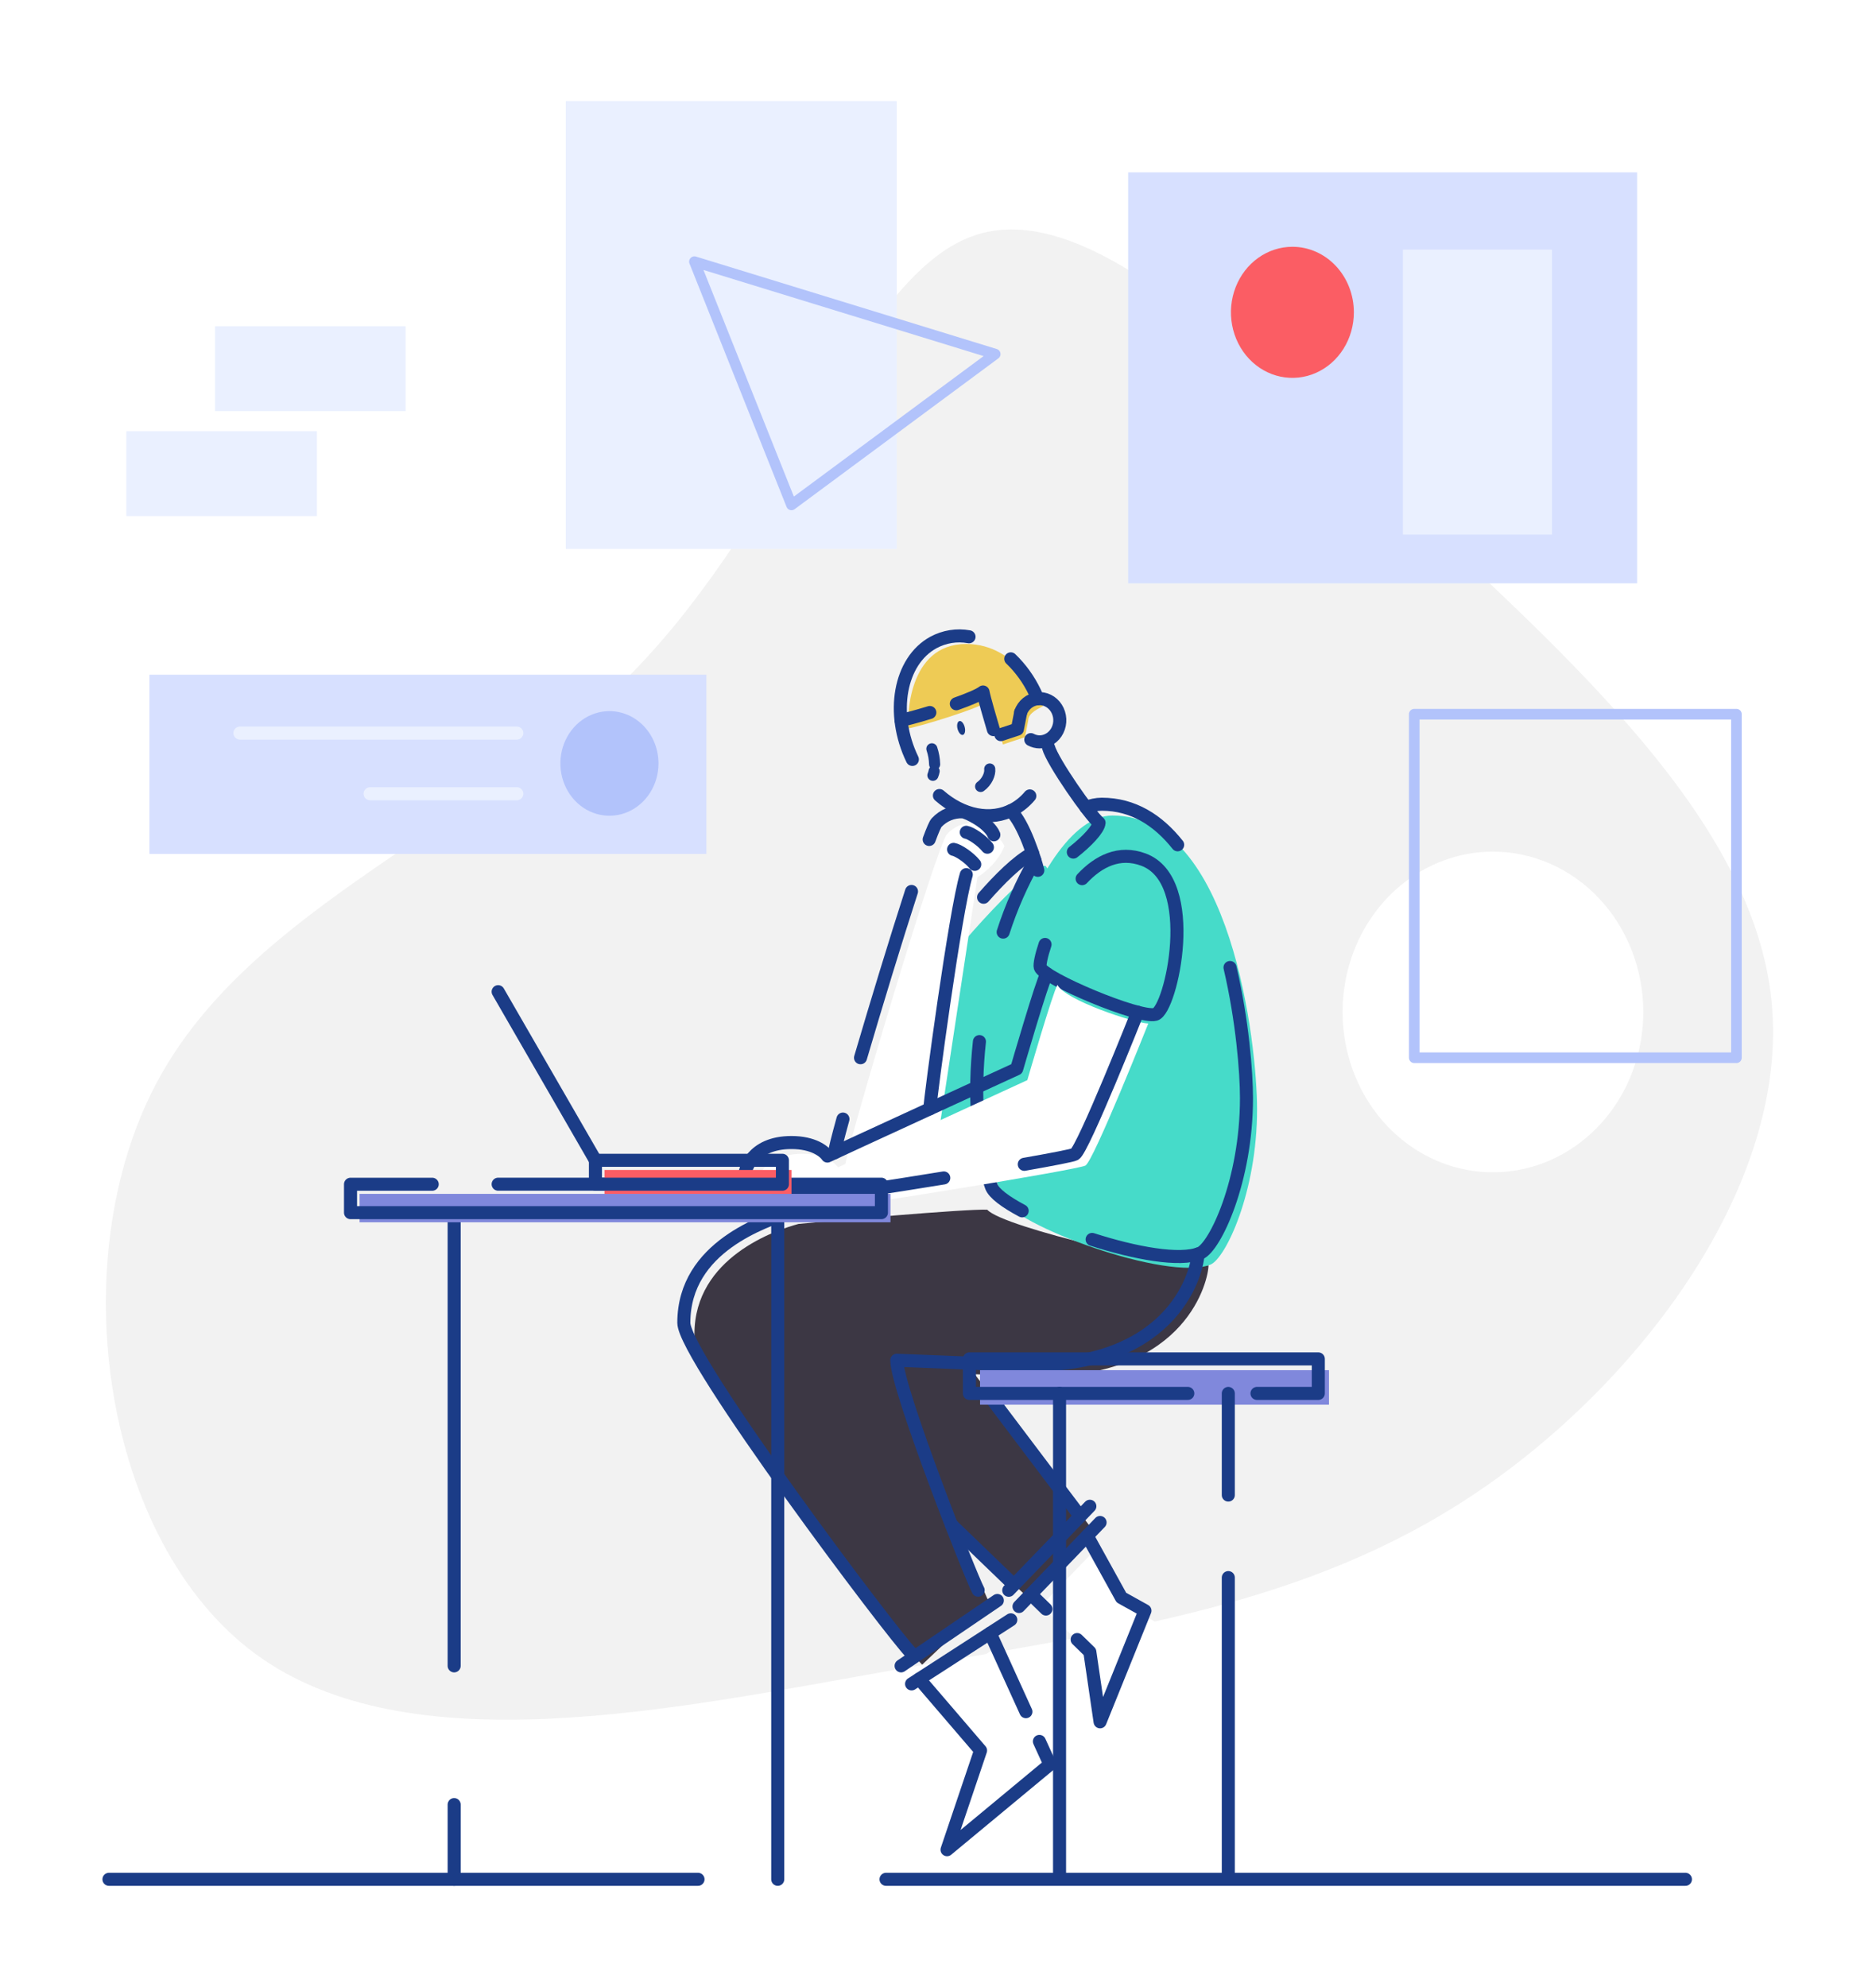 <svg width="557" height="590" viewBox="0 0 557 590" fill="none" xmlns="http://www.w3.org/2000/svg">
<g filter="url(#filter0_d_81_23)">
<path d="M408.502 145.102C458.241 191.524 512.675 239.641 517.98 293.273C523.423 347.047 479.497 406.343 429.74 439.604C379.982 472.864 324.374 480.074 257.49 491.824C190.745 503.707 112.851 520.264 67.764 487.01C22.677 453.757 10.303 370.68 38.434 317.629C66.565 264.579 135.275 241.622 180.393 195.059C225.511 148.644 247.006 78.736 280.316 66.276C313.626 53.683 358.744 98.686 408.502 145.102Z" fill="#F2F2F2"/>
<path d="M478.078 47.176H326.96V169.197H478.078V47.176Z" fill="#D7E0FF"/>
<path d="M452.798 70.119H408.546V154.729H452.798V70.119Z" fill="#EAF0FF"/>
<path d="M393.975 88.731C393.976 92.581 392.907 96.345 390.902 99.546C388.897 102.748 386.047 105.243 382.712 106.717C379.378 108.191 375.708 108.577 372.167 107.826C368.626 107.075 365.374 105.222 362.821 102.499C360.269 99.777 358.531 96.309 357.827 92.533C357.123 88.757 357.485 84.843 358.867 81.287C360.249 77.73 362.589 74.691 365.591 72.553C368.593 70.415 372.122 69.274 375.732 69.276C380.57 69.276 385.211 71.325 388.632 74.974C392.053 78.623 393.975 83.571 393.975 88.731Z" fill="#FB5D64"/>
<path d="M479.905 296.474C479.905 305.889 477.287 315.094 472.382 322.923C467.477 330.752 460.505 336.854 452.348 340.457C444.191 344.06 435.215 345.003 426.555 343.166C417.896 341.329 409.941 336.795 403.698 330.137C397.455 323.479 393.203 314.996 391.481 305.761C389.758 296.526 390.642 286.954 394.021 278.255C397.4 269.556 403.122 262.121 410.463 256.889C417.804 251.658 426.435 248.866 435.264 248.866C447.104 248.866 458.458 253.882 466.83 262.81C475.202 271.738 479.905 283.847 479.905 296.474Z" fill="white"/>
<path d="M507.559 208.054H411.905V310.064H507.559V208.054Z" stroke="#B2C3FB" stroke-width="3.149" stroke-linecap="round" stroke-linejoin="round"/>
<path d="M255.067 553.999H492.417" stroke="#1B3C87" stroke-width="3.873" stroke-linecap="round" stroke-linejoin="round"/>
<path d="M24.353 553.999H199.245" stroke="#1B3C87" stroke-width="3.873" stroke-linecap="round" stroke-linejoin="round"/>
<path d="M297.291 209.882L296.318 214.876L289.789 217.045C289.789 217.045 286.556 206.293 286.111 203.863C282.972 206.36 264.879 211.77 261.759 212.252C261.326 209.661 261.326 187.206 278.879 187.206C294.341 187.206 301.271 203.723 301.679 205.657C300.775 206.22 297.285 207.599 297.285 209.882" fill="#EECB55"/>
<path d="M301.629 253.111C297.706 253.111 269.23 283.753 268.062 290.167L258.89 340.774L306.394 326.6L309.182 262.142L302.414 253.091L301.629 253.111Z" fill="#46DBC9"/>
<path d="M242.951 342.086C242.869 338.557 270.14 246.744 273.216 243.624C274.226 242.536 275.44 241.688 276.778 241.135C278.116 240.581 279.548 240.334 280.982 240.41C282.338 240.477 288.854 243.758 290.229 247.219C287.881 253.151 282.225 256.445 282.225 256.445L271.22 328.964L242.951 342.086Z" fill="white"/>
<path d="M276.185 397.145L315.597 449.171L296.481 469.664L238.625 415.723L252.311 395.638L276.185 397.145Z" fill="#3C3744"/>
<path d="M265.802 490.271C260.491 485.122 198.184 402.353 198.184 392.11C198.184 369.274 222.479 361.18 229.109 359.399C238.243 358.515 278.759 354.9 285.131 355.181C289.727 360.49 343.088 372.742 350.822 371.684C350.822 375.815 344.67 404.696 301.027 404.696C296.456 404.696 262.048 403.23 261.408 403.23C261.408 411.82 283.461 467.729 285.565 471.518" fill="#3C3744"/>
<path d="M322.264 238.141C357.589 238.141 365.235 306.101 365.235 325.389C365.235 349.979 355.882 369.629 351.424 371.47C338.8 376.645 292.457 359.693 289.519 351.666C275.193 312.568 298.773 238.141 322.289 238.141" fill="#46DBC9"/>
<path d="M292.106 191.618C295.037 194.428 297.459 197.789 299.25 201.534C299.56 202.177 299.849 202.819 300.117 203.462" stroke="#1B3C87" stroke-width="3.873" stroke-linecap="round" stroke-linejoin="round"/>
<path d="M262.889 221.491C256.291 207.82 259.085 192.274 269.129 186.765C272.395 185.004 276.106 184.41 279.713 185.071" stroke="#1B3C87" stroke-width="3.873" stroke-linecap="round" stroke-linejoin="round"/>
<path d="M297.762 232.323C296.417 233.934 294.807 235.269 293.01 236.26C286.155 240.022 277.692 238.134 270.918 232.209" stroke="#1B3C87" stroke-width="3.873" stroke-linecap="round" stroke-linejoin="round"/>
<path d="M295.05 207.485C295.454 206.402 296.126 205.456 296.995 204.75C297.864 204.043 298.898 203.602 299.984 203.474C301.07 203.346 302.169 203.535 303.162 204.023C304.155 204.51 305.005 205.276 305.62 206.239C306.236 207.202 306.594 208.326 306.656 209.49C306.719 210.653 306.483 211.813 305.974 212.845C305.465 213.876 304.702 214.741 303.768 215.345C302.833 215.95 301.762 216.272 300.669 216.276C299.76 216.27 298.864 216.041 298.051 215.607" stroke="#1B3C87" stroke-width="3.873" stroke-linecap="round" stroke-linejoin="round"/>
<path d="M300.135 254.417C299.25 251.036 296.067 240.618 292.093 236.722" stroke="#1B3C87" stroke-width="3.873" stroke-linecap="round" stroke-linejoin="round"/>
<path d="M303.305 217.882C304.53 222.274 315.597 238.108 318.322 240.304C318.159 242.212 314.637 245.9 310.676 249.007" stroke="#1B3C87" stroke-width="3.873" stroke-linecap="round" stroke-linejoin="round"/>
<path d="M289.162 214.127L294.077 212.5L295.05 207.498" stroke="#1B3C87" stroke-width="3.873" stroke-linecap="round" stroke-linejoin="round"/>
<path d="M275.941 204.968C279.594 203.669 282.715 202.377 283.87 201.466C284.19 203.234 285.992 209.407 286.946 212.634" stroke="#1B3C87" stroke-width="3.873" stroke-linecap="round" stroke-linejoin="round"/>
<path d="M259.512 209.856C260.717 209.668 264.139 208.751 268.075 207.552" stroke="#1B3C87" stroke-width="3.873" stroke-linecap="round" stroke-linejoin="round"/>
<path d="M295.49 355.522C290.53 352.885 287.084 350.321 286.349 348.312C281.955 336.261 281.12 320.83 282.802 305.264" stroke="#1B3C87" stroke-width="3.873" stroke-linecap="round" stroke-linejoin="round"/>
<path d="M357.2 283.265C360.879 298.998 362.09 314.362 362.09 322.035C362.09 346.632 352.736 366.281 348.279 368.116C342.359 370.546 329.038 368.116 316.263 364.005" stroke="#1B3C87" stroke-width="3.873" stroke-linecap="round" stroke-linejoin="round"/>
<path d="M314.429 235.751C315.927 235.127 317.518 234.8 319.125 234.787C328.435 234.787 335.824 239.513 341.656 246.838" stroke="#1B3C87" stroke-width="3.873" stroke-linecap="round" stroke-linejoin="round"/>
<path d="M289.846 272.768C292.253 265.307 295.41 258.146 299.263 251.41" stroke="#1B3C87" stroke-width="3.873" stroke-linecap="round" stroke-linejoin="round"/>
<path d="M267.88 245.251C268.922 242.439 269.688 240.665 270.071 240.27C271.081 239.183 272.295 238.334 273.633 237.781C274.971 237.227 276.403 236.98 277.837 237.056C279.193 237.123 285.71 240.404 287.084 243.865" stroke="#1B3C87" stroke-width="3.873" stroke-linecap="round" stroke-linejoin="round"/>
<path d="M247.496 310.064C252.123 294.291 257.999 275.003 262.632 260.69" stroke="#1B3C87" stroke-width="3.873" stroke-linecap="round" stroke-linejoin="round"/>
<path d="M239.806 338.257C239.806 337.587 240.729 333.885 242.279 328.268" stroke="#1B3C87" stroke-width="3.873" stroke-linecap="round" stroke-linejoin="round"/>
<path d="M278.891 243.115C280.234 243.343 283.48 245.453 285.169 247.562" stroke="#1B3C87" stroke-width="3.873" stroke-linecap="round" stroke-linejoin="round"/>
<path d="M275.131 248.197C276.468 248.424 279.72 250.534 281.409 252.643" stroke="#1B3C87" stroke-width="3.873" stroke-linecap="round" stroke-linejoin="round"/>
<path d="M268.081 325.221C268.187 322.008 275.614 266.588 278.897 255.695" stroke="#1B3C87" stroke-width="3.873" stroke-linecap="round" stroke-linejoin="round"/>
<path d="M284.033 262.411C288.603 257.195 294.14 251.591 298.585 249.322" stroke="#1B3C87" stroke-width="3.873" stroke-linecap="round" stroke-linejoin="round"/>
<path d="M139.902 290.448L168.779 340.499" stroke="#1B3C87" stroke-width="3.873" stroke-linecap="round" stroke-linejoin="round"/>
<path d="M347.677 368.33C347.677 372.46 341.531 401.342 297.882 401.342C293.311 401.342 258.903 399.876 258.263 399.876C258.263 408.466 280.316 464.375 282.419 468.164" stroke="#1B3C87" stroke-width="3.873" stroke-linecap="round" stroke-linejoin="round"/>
<path d="M225.963 356.058C219.554 358.615 195.033 365.933 195.033 388.769C195.033 399.012 257.327 481.781 262.651 486.93" stroke="#1B3C87" stroke-width="3.873" stroke-linecap="round" stroke-linejoin="round"/>
<path d="M259.543 490.625L288.113 471.21" stroke="#1B3C87" stroke-width="3.873" stroke-linecap="round" stroke-linejoin="round"/>
<path d="M262.657 495.981L292.118 476.948" stroke="#1B3C87" stroke-width="3.873" stroke-linecap="round" stroke-linejoin="round"/>
<path d="M274.44 448.668L292.747 466.31" stroke="#1B3C87" stroke-width="3.873" stroke-linecap="round" stroke-linejoin="round"/>
<path d="M285.182 409.731L312.427 445.823" stroke="#1B3C87" stroke-width="3.873" stroke-linecap="round" stroke-linejoin="round"/>
<path d="M315.585 443.232L291.51 468.184" stroke="#1B3C87" stroke-width="3.873" stroke-linecap="round" stroke-linejoin="round"/>
<path d="M318.623 448.046L294.548 472.997" stroke="#1B3C87" stroke-width="3.873" stroke-linecap="round" stroke-linejoin="round"/>
<path d="M126.844 531.812V554" stroke="#1B3C87" stroke-width="3.873" stroke-linecap="round" stroke-linejoin="round"/>
<path d="M126.844 356.058V490.625" stroke="#1B3C87" stroke-width="3.873" stroke-linecap="round" stroke-linejoin="round"/>
<path d="M222.919 356.058V553.999" stroke="#1B3C87" stroke-width="3.873" stroke-linecap="round" stroke-linejoin="round"/>
<path d="M334.644 254.584C351.462 260.823 342.899 299.238 338.166 300.537C333.432 301.836 304.894 289.792 304.002 286.552C303.111 283.311 315.001 247.286 334.644 254.584Z" fill="#46DBC9"/>
<path d="M313.293 256.894C318.158 251.692 324.311 248.558 331.499 251.23C348.317 257.469 339.754 295.885 335.014 297.183C330.274 298.482 301.742 286.438 300.851 283.198C300.637 282.435 301.133 279.85 302.282 276.423" stroke="#1B3C87" stroke-width="3.873" stroke-linecap="round" stroke-linejoin="round"/>
<path d="M305.967 288.44C304.598 290.582 297.021 316.712 297.021 316.712C297.021 316.712 243.491 341.329 240.823 342.601C239.85 341.182 236.648 338.584 230.15 338.584C218.254 338.584 216.195 347 216.195 348.807C216.195 350.615 234.281 354.632 239.134 354.505C243.987 354.378 311.843 343.371 314.266 342.079C316.689 340.787 332.93 299.901 332.93 299.901C328.536 299.654 308.277 292.965 305.979 288.446" fill="white"/>
<path d="M272.218 345.748C255.092 348.54 238.318 351.104 235.976 351.158C231.124 351.291 213.037 347.274 213.037 345.46C213.037 343.646 215.096 335.237 226.993 335.237C233.503 335.237 236.705 337.828 237.665 339.254C240.333 337.962 293.864 313.365 293.864 313.365C293.864 313.365 301.441 287.255 302.809 285.092" stroke="#1B3C87" stroke-width="3.873" stroke-linecap="round" stroke-linejoin="round"/>
<path d="M329.772 296.541C329.772 296.541 313.538 337.44 311.108 338.718C310.418 339.087 304.435 340.245 296.117 341.704" stroke="#1B3C87" stroke-width="3.873" stroke-linecap="round" stroke-linejoin="round"/>
<path d="M386.586 402.828H282.984V413.078H386.586V402.828Z" fill="#8088DC"/>
<path d="M344.67 409.731H279.833V399.481H383.416V409.731H365.21" stroke="#1B3C87" stroke-width="3.873" stroke-linecap="round" stroke-linejoin="round"/>
<path d="M256.391 350.481H98.763V358.917H256.391V350.481Z" fill="#8088DC"/>
<path d="M139.902 347.609H253.699V356.058H96.07V347.622H120.328" stroke="#1B3C87" stroke-width="3.873" stroke-linecap="round" stroke-linejoin="round"/>
<path d="M226.999 343.385H171.485V350.481H226.999V343.385Z" fill="#FB5D64"/>
<path d="M224.306 340.513H168.792V347.609H224.306V340.513Z" stroke="#1B3C87" stroke-width="3.873" stroke-linecap="round" stroke-linejoin="round"/>
<path d="M268.068 497.876L286.274 519.105L276.317 548.563L306.859 523.236L289.155 484.292" fill="white"/>
<path d="M296.601 504.231L285.997 480.918" stroke="#1B3C87" stroke-width="3.873" stroke-linecap="round" stroke-linejoin="round"/>
<path d="M264.93 494.522L283.135 515.751L273.185 545.209L303.72 519.882L300.606 513.053" stroke="#1B3C87" stroke-width="3.873" stroke-linecap="round" stroke-linejoin="round"/>
<path d="M317.951 455.35L328.09 473.707L335.089 477.591L321.768 510.583L318.73 489.829L301.152 472.737" fill="white"/>
<path d="M302.551 473.754L298.063 469.382" stroke="#1B3C87" stroke-width="3.873" stroke-linecap="round" stroke-linejoin="round"/>
<path d="M314.806 452.002L324.945 470.353L331.945 474.243L318.623 507.235L315.585 486.481L311.818 482.812" stroke="#1B3C87" stroke-width="3.873" stroke-linecap="round" stroke-linejoin="round"/>
<path d="M306.589 409.731V553.002" stroke="#1B3C87" stroke-width="3.873" stroke-linecap="round" stroke-linejoin="round"/>
<path d="M356.692 464.415V553.022" stroke="#1B3C87" stroke-width="3.873" stroke-linecap="round" stroke-linejoin="round"/>
<path d="M356.692 409.731V439.912" stroke="#1B3C87" stroke-width="3.873" stroke-linecap="round" stroke-linejoin="round"/>
<path d="M276.317 212.459C276.625 213.598 277.34 214.374 277.918 214.193C278.495 214.013 278.721 212.955 278.413 211.823C278.106 210.692 277.397 209.909 276.813 210.109C276.229 210.31 276.016 211.348 276.317 212.48" fill="#1B3C87"/>
<path d="M269.349 224.972C269.273 225.394 269.151 225.806 268.985 226.197" stroke="#1B3C87" stroke-width="3.296" stroke-linecap="round" stroke-linejoin="round"/>
<path d="M268.683 218.337C269.182 219.815 269.457 221.367 269.499 222.937" stroke="#1B3C87" stroke-width="3.296" stroke-linecap="round" stroke-linejoin="round"/>
<path d="M285.859 224.329C286.041 225.829 285.056 228.159 283.154 229.518" stroke="#1B3C87" stroke-width="3.296" stroke-linecap="round" stroke-linejoin="round"/>
<path d="M201.737 196.331H36.362V249.542H201.737V196.331Z" fill="#D7E0FF"/>
<path d="M187.512 222.669C187.513 225.741 186.66 228.745 185.061 231.3C183.461 233.855 181.187 235.847 178.526 237.024C175.864 238.2 172.936 238.509 170.11 237.91C167.284 237.312 164.689 235.833 162.651 233.661C160.614 231.489 159.226 228.722 158.663 225.708C158.101 222.695 158.389 219.572 159.491 216.733C160.593 213.895 162.46 211.469 164.855 209.762C167.251 208.055 170.067 207.144 172.948 207.144C176.809 207.144 180.513 208.779 183.244 211.691C185.975 214.602 187.51 218.551 187.512 222.669Z" fill="#B2C3FB"/>
<path d="M145.439 213.665H63.237" stroke="#EAF0FF" stroke-width="3.873" stroke-linecap="round" stroke-linejoin="round"/>
<path d="M145.438 231.68H101.883" stroke="#EAF0FF" stroke-width="3.873" stroke-linecap="round" stroke-linejoin="round"/>
<path d="M258.268 26H159.984V159.001H258.268V26Z" fill="#EAF0FF"/>
<path d="M198.184 73.688L226.999 145.919L287.486 101.137L198.184 73.688Z" stroke="#B2C3FB" stroke-width="3.149" stroke-linecap="round" stroke-linejoin="round"/>
<path d="M112.43 92.862H55.836V118.068H112.43V92.862Z" fill="#EAF0FF"/>
<path d="M86.095 124.02H29.501V149.226H86.095V124.02Z" fill="#EAF0FF"/>
</g>
<defs>
<filter id="filter0_d_81_23" x="0.416" y="0" width="556.021" height="589.937" filterUnits="userSpaceOnUse" color-interpolation-filters="sRGB">
<feFlood flood-opacity="0" result="BackgroundImageFix"/>
<feColorMatrix in="SourceAlpha" type="matrix" values="0 0 0 0 0 0 0 0 0 0 0 0 0 0 0 0 0 0 127 0" result="hardAlpha"/>
<feOffset dx="8" dy="4"/>
<feGaussianBlur stdDeviation="15"/>
<feComposite in2="hardAlpha" operator="out"/>
<feColorMatrix type="matrix" values="0 0 0 0 0 0 0 0 0 0 0 0 0 0 0 0 0 0 0.15 0"/>
<feBlend mode="normal" in2="BackgroundImageFix" result="effect1_dropShadow_81_23"/>
<feBlend mode="normal" in="SourceGraphic" in2="effect1_dropShadow_81_23" result="shape"/>
</filter>
</defs>
</svg>

